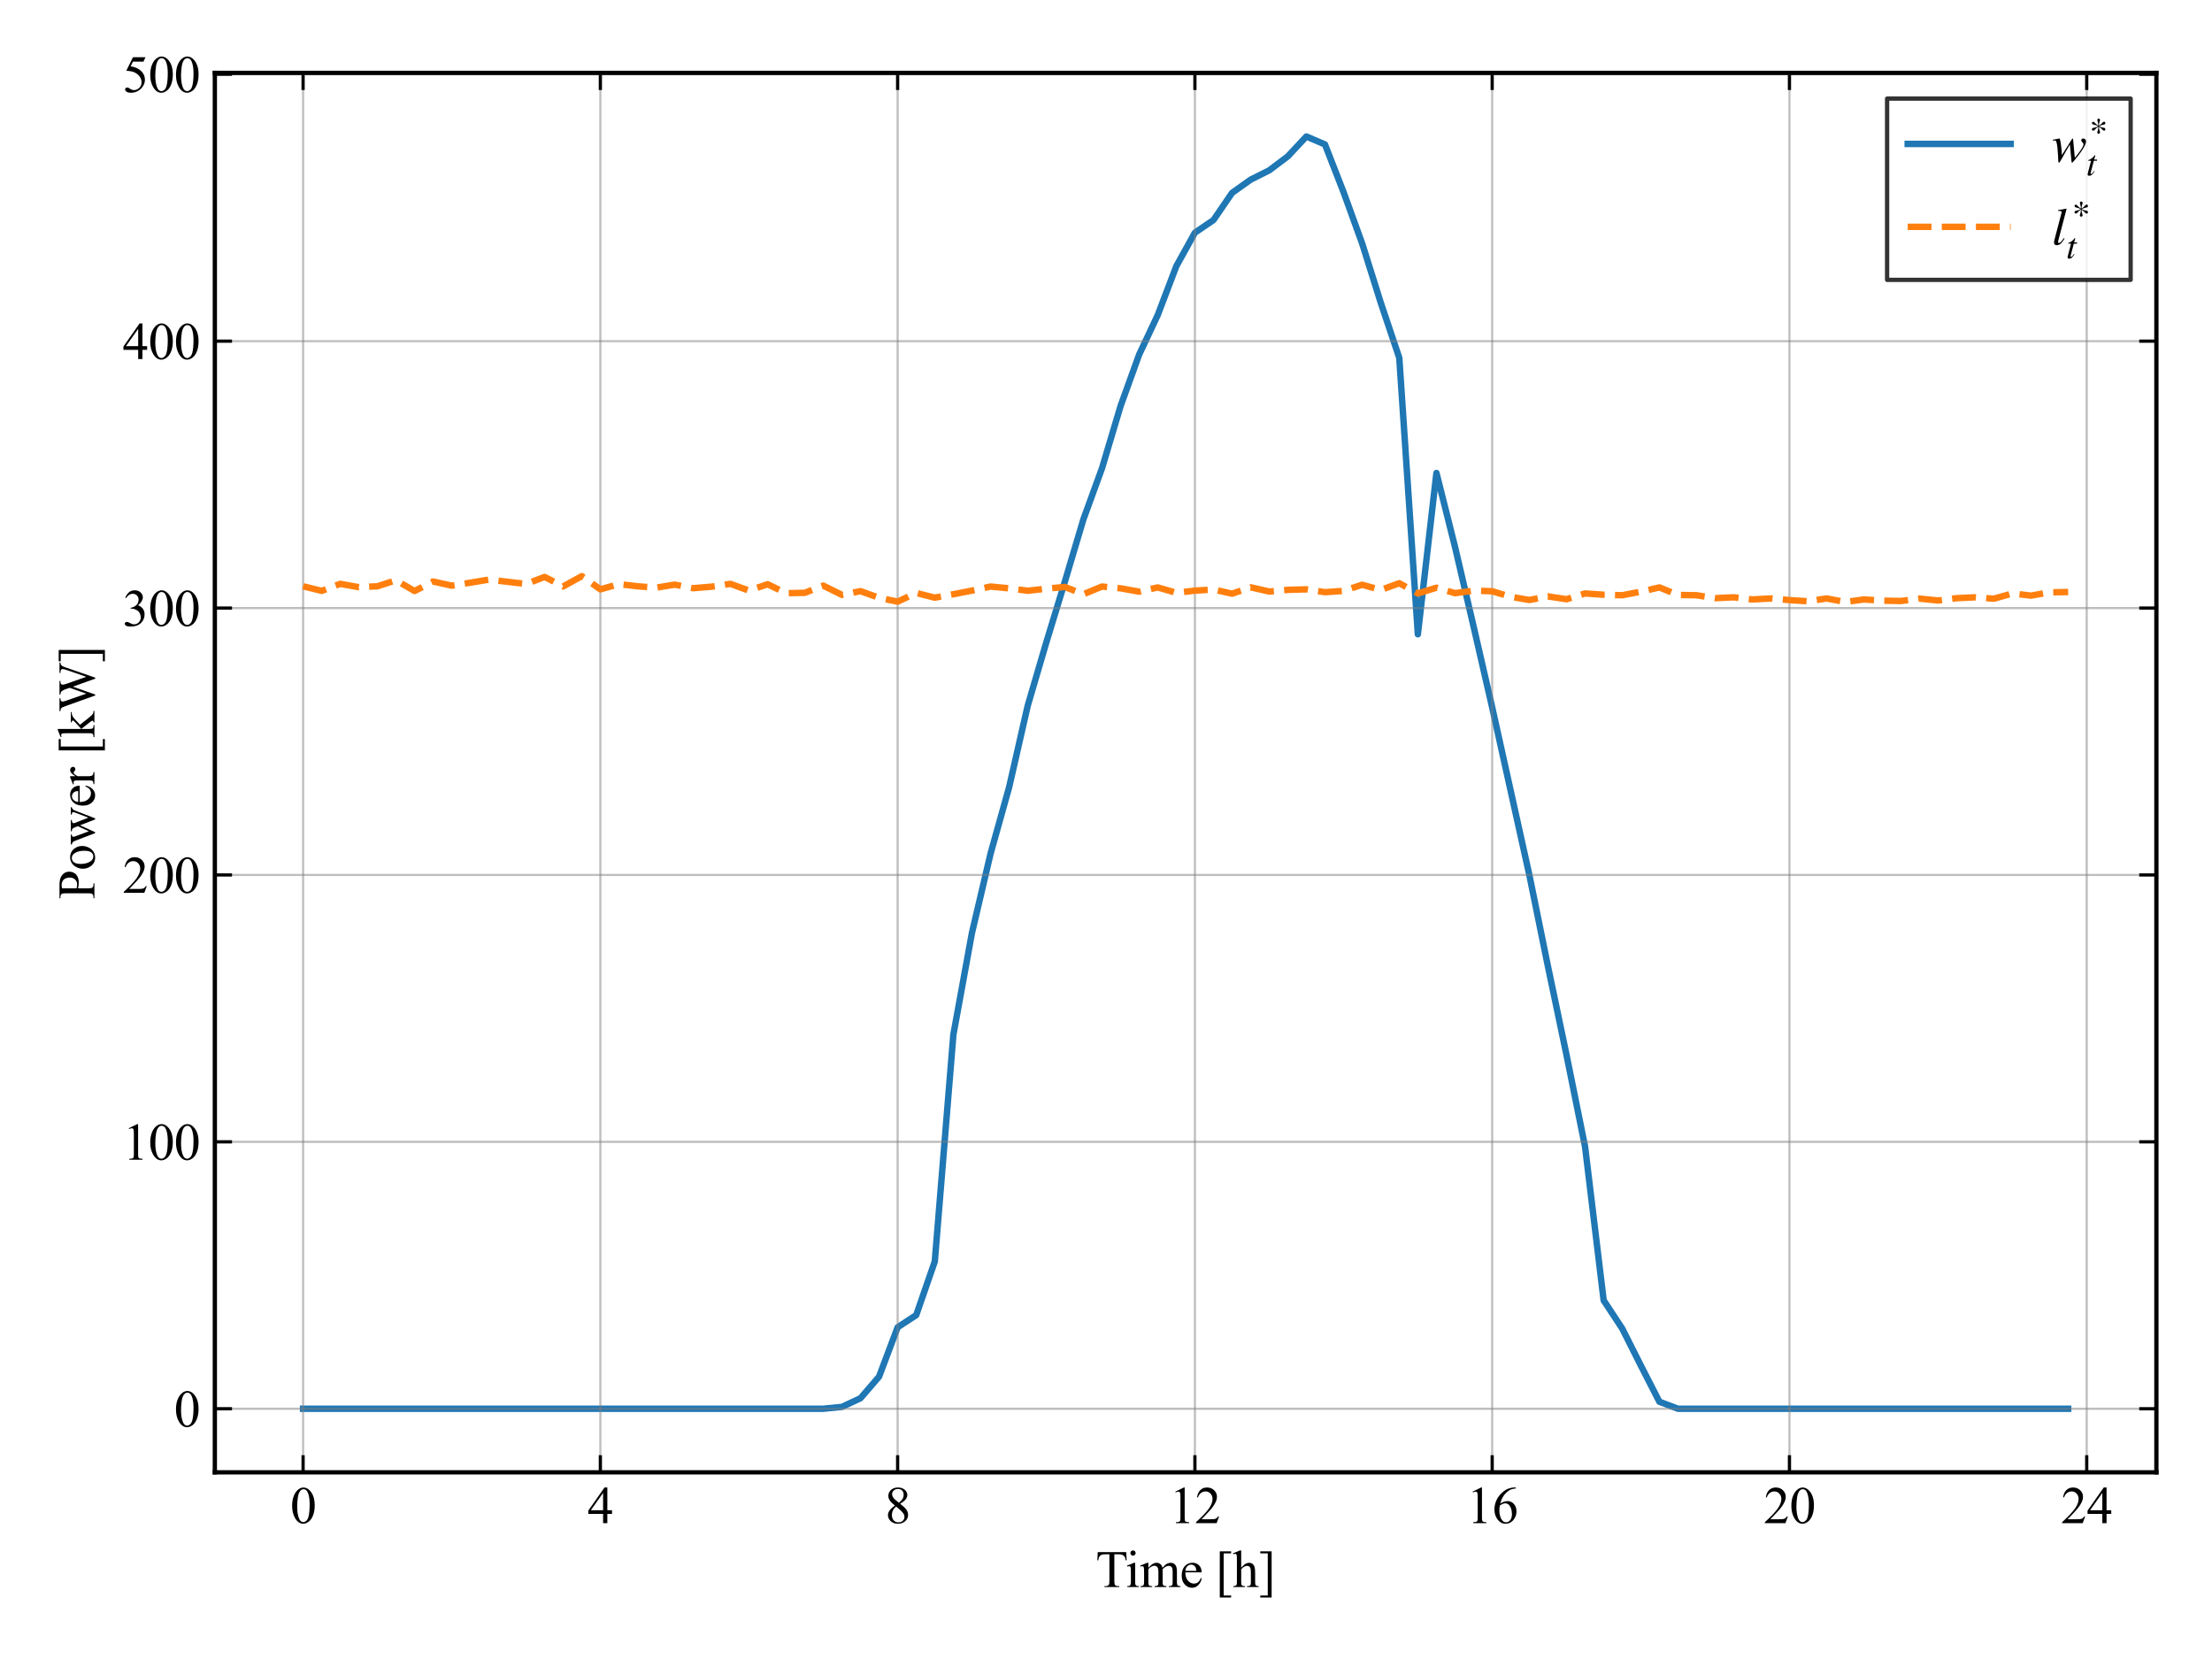 <?xml version="1.0" encoding="utf-8" standalone="no"?>
<!DOCTYPE svg PUBLIC "-//W3C//DTD SVG 1.1//EN"
  "http://www.w3.org/Graphics/SVG/1.1/DTD/svg11.dtd">
<svg xmlns:xlink="http://www.w3.org/1999/xlink" width="515.52pt" height="386.64pt" viewBox="0 0 515.52 386.64" xmlns="http://www.w3.org/2000/svg" version="1.1">
 <defs>
  <style type="text/css">*{stroke-linejoin: round; stroke-linecap: butt}</style>
 </defs>
 <g id="figure_1">
  <g id="patch_1">
   <path d="M 0 386.64 
L 515.52 386.64 
L 515.52 0 
L 0 0 
z
" style="fill: #ffffff"/>
  </g>
  <g id="axes_1">
   <g id="patch_2">
    <path d="M 50.07 343.14 
L 502.56 343.14 
L 502.56 16.983 
L 50.07 16.983 
z
" style="fill: #ffffff"/>
   </g>
   <g id="line2d_1">
    <path d="M 70.638 328.315 
L 74.968 328.315 
L 79.298 328.315 
L 83.628 328.315 
L 87.958 328.315 
L 92.288 328.315 
L 96.618 328.315 
L 100.948 328.315 
L 105.278 328.315 
L 109.608 328.315 
L 113.938 328.315 
L 118.268 328.315 
L 122.598 328.315 
L 126.928 328.315 
L 131.258 328.315 
L 135.588 328.315 
L 139.918 328.315 
L 144.249 328.315 
L 148.579 328.315 
L 152.909 328.315 
L 157.239 328.315 
L 161.569 328.315 
L 165.899 328.315 
L 170.229 328.315 
L 174.559 328.315 
L 178.889 328.315 
L 183.219 328.315 
L 187.549 328.315 
L 191.879 328.315 
L 196.209 327.891 
L 200.539 325.871 
L 204.869 320.839 
L 209.199 309.335 
L 213.529 306.491 
L 217.859 293.996 
L 222.189 241.128 
L 226.519 217.42 
L 230.849 198.972 
L 235.18 183.48 
L 239.51 164.491 
L 243.84 149.736 
L 248.17 135.564 
L 252.5 121.012 
L 256.83 109.124 
L 261.16 94.615 
L 265.49 82.627 
L 269.82 73.419 
L 274.15 62.03 
L 278.48 54.227 
L 282.81 51.284 
L 287.14 44.953 
L 291.47 41.871 
L 295.8 39.7 
L 300.13 36.442 
L 304.46 31.809 
L 308.79 33.66 
L 313.12 44.773 
L 317.45 56.717 
L 321.781 70.51 
L 326.111 83.406 
L 330.441 147.823 
L 334.771 110.227 
L 339.101 127.465 
L 343.431 146.026 
L 347.761 164.86 
L 352.091 184.39 
L 356.421 203.919 
L 360.751 225.19 
L 365.081 245.842 
L 369.411 267.259 
L 373.741 303.051 
L 378.071 309.629 
L 382.401 318.235 
L 386.731 326.681 
L 391.061 328.315 
L 395.391 328.315 
L 399.721 328.315 
L 404.051 328.315 
L 408.381 328.315 
L 412.712 328.315 
L 417.042 328.315 
L 421.372 328.315 
L 425.702 328.315 
L 430.032 328.315 
L 434.362 328.315 
L 438.692 328.315 
L 443.022 328.315 
L 447.352 328.315 
L 451.682 328.315 
L 456.012 328.315 
L 460.342 328.315 
L 464.672 328.315 
L 469.002 328.315 
L 473.332 328.315 
L 477.662 328.315 
L 481.992 328.315 
" clip-path="url(#p59af9948b6)" style="fill: none; stroke: #1f77b4; stroke-width: 1.5; stroke-linecap: square"/>
   </g>
   <g id="matplotlib.axis_1">
    <g id="xtick_1">
     <g id="line2d_2">
      <path d="M 70.638 343.14 
L 70.638 16.983 
" clip-path="url(#p59af9948b6)" style="fill: none; stroke: #7f7f7f; stroke-opacity: 0.5; stroke-width: 0.5; stroke-linecap: square"/>
     </g>
     <g id="line2d_3">
      <defs>
       <path id="m0d78a6b9c5" d="M 0 0 
L 0 -4 
" style="stroke: #000000; stroke-width: 0.75"/>
      </defs>
      <g>
       <use xlink:href="#m0d78a6b9c5" x="70.638" y="343.14" style="stroke: #000000; stroke-width: 0.75"/>
      </g>
     </g>
     <g id="line2d_4">
      <defs>
       <path id="m2f59ad64ca" d="M 0 0 
L 0 4 
" style="stroke: #000000; stroke-width: 0.75"/>
      </defs>
      <g>
       <use xlink:href="#m2f59ad64ca" x="70.638" y="16.983" style="stroke: #000000; stroke-width: 0.75"/>
      </g>
     </g>
     <g id="text_1">
      <!-- 0 -->
      <g transform="translate(67.638 354.973) scale(0.12 -0.12)">
       <defs>
        <path id="TimesNewRomanPSMT-30" d="M 231 2094 
Q 231 2819 450 3342 
Q 669 3866 1031 4122 
Q 1313 4325 1613 4325 
Q 2100 4325 2488 3828 
Q 2972 3213 2972 2159 
Q 2972 1422 2759 906 
Q 2547 391 2217 158 
Q 1888 -75 1581 -75 
Q 975 -75 572 641 
Q 231 1244 231 2094 
z
M 844 2016 
Q 844 1141 1059 588 
Q 1238 122 1591 122 
Q 1759 122 1940 273 
Q 2122 425 2216 781 
Q 2359 1319 2359 2297 
Q 2359 3022 2209 3506 
Q 2097 3866 1919 4016 
Q 1791 4119 1609 4119 
Q 1397 4119 1231 3928 
Q 1006 3669 925 3112 
Q 844 2556 844 2016 
z
" transform="scale(0.016)"/>
       </defs>
       <use xlink:href="#TimesNewRomanPSMT-30"/>
      </g>
     </g>
    </g>
    <g id="xtick_2">
     <g id="line2d_5">
      <path d="M 139.918 343.14 
L 139.918 16.983 
" clip-path="url(#p59af9948b6)" style="fill: none; stroke: #7f7f7f; stroke-opacity: 0.5; stroke-width: 0.5; stroke-linecap: square"/>
     </g>
     <g id="line2d_6">
      <g>
       <use xlink:href="#m0d78a6b9c5" x="139.918" y="343.14" style="stroke: #000000; stroke-width: 0.75"/>
      </g>
     </g>
     <g id="line2d_7">
      <g>
       <use xlink:href="#m2f59ad64ca" x="139.918" y="16.983" style="stroke: #000000; stroke-width: 0.75"/>
      </g>
     </g>
     <g id="text_2">
      <!-- 4 -->
      <g transform="translate(136.918 354.973) scale(0.12 -0.12)">
       <defs>
        <path id="TimesNewRomanPSMT-34" d="M 2978 1563 
L 2978 1119 
L 2409 1119 
L 2409 0 
L 1894 0 
L 1894 1119 
L 100 1119 
L 100 1519 
L 2066 4325 
L 2409 4325 
L 2409 1563 
L 2978 1563 
z
M 1894 1563 
L 1894 3666 
L 406 1563 
L 1894 1563 
z
" transform="scale(0.016)"/>
       </defs>
       <use xlink:href="#TimesNewRomanPSMT-34"/>
      </g>
     </g>
    </g>
    <g id="xtick_3">
     <g id="line2d_8">
      <path d="M 209.199 343.14 
L 209.199 16.983 
" clip-path="url(#p59af9948b6)" style="fill: none; stroke: #7f7f7f; stroke-opacity: 0.5; stroke-width: 0.5; stroke-linecap: square"/>
     </g>
     <g id="line2d_9">
      <g>
       <use xlink:href="#m0d78a6b9c5" x="209.199" y="343.14" style="stroke: #000000; stroke-width: 0.75"/>
      </g>
     </g>
     <g id="line2d_10">
      <g>
       <use xlink:href="#m2f59ad64ca" x="209.199" y="16.983" style="stroke: #000000; stroke-width: 0.75"/>
      </g>
     </g>
     <g id="text_3">
      <!-- 8 -->
      <g transform="translate(206.199 354.973) scale(0.12 -0.12)">
       <defs>
        <path id="TimesNewRomanPSMT-38" d="M 1228 2134 
Q 725 2547 579 2797 
Q 434 3047 434 3316 
Q 434 3728 753 4026 
Q 1072 4325 1600 4325 
Q 2113 4325 2425 4047 
Q 2738 3769 2738 3413 
Q 2738 3175 2569 2928 
Q 2400 2681 1866 2347 
Q 2416 1922 2594 1678 
Q 2831 1359 2831 1006 
Q 2831 559 2490 242 
Q 2150 -75 1597 -75 
Q 994 -75 656 303 
Q 388 606 388 966 
Q 388 1247 577 1523 
Q 766 1800 1228 2134 
z
M 1719 2469 
Q 2094 2806 2194 3001 
Q 2294 3197 2294 3444 
Q 2294 3772 2109 3958 
Q 1925 4144 1606 4144 
Q 1288 4144 1088 3959 
Q 888 3775 888 3528 
Q 888 3366 970 3203 
Q 1053 3041 1206 2894 
L 1719 2469 
z
M 1375 2016 
Q 1116 1797 991 1539 
Q 866 1281 866 981 
Q 866 578 1086 336 
Q 1306 94 1647 94 
Q 1984 94 2187 284 
Q 2391 475 2391 747 
Q 2391 972 2272 1150 
Q 2050 1481 1375 2016 
z
" transform="scale(0.016)"/>
       </defs>
       <use xlink:href="#TimesNewRomanPSMT-38"/>
      </g>
     </g>
    </g>
    <g id="xtick_4">
     <g id="line2d_11">
      <path d="M 278.48 343.14 
L 278.48 16.983 
" clip-path="url(#p59af9948b6)" style="fill: none; stroke: #7f7f7f; stroke-opacity: 0.5; stroke-width: 0.5; stroke-linecap: square"/>
     </g>
     <g id="line2d_12">
      <g>
       <use xlink:href="#m0d78a6b9c5" x="278.48" y="343.14" style="stroke: #000000; stroke-width: 0.75"/>
      </g>
     </g>
     <g id="line2d_13">
      <g>
       <use xlink:href="#m2f59ad64ca" x="278.48" y="16.983" style="stroke: #000000; stroke-width: 0.75"/>
      </g>
     </g>
     <g id="text_4">
      <!-- 12 -->
      <g transform="translate(272.48 354.973) scale(0.12 -0.12)">
       <defs>
        <path id="TimesNewRomanPSMT-31" d="M 750 3822 
L 1781 4325 
L 1884 4325 
L 1884 747 
Q 1884 391 1914 303 
Q 1944 216 2037 169 
Q 2131 122 2419 116 
L 2419 0 
L 825 0 
L 825 116 
Q 1125 122 1212 167 
Q 1300 213 1334 289 
Q 1369 366 1369 747 
L 1369 3034 
Q 1369 3497 1338 3628 
Q 1316 3728 1258 3775 
Q 1200 3822 1119 3822 
Q 1003 3822 797 3725 
L 750 3822 
z
" transform="scale(0.016)"/>
        <path id="TimesNewRomanPSMT-32" d="M 2934 816 
L 2638 0 
L 138 0 
L 138 116 
Q 1241 1122 1691 1759 
Q 2141 2397 2141 2925 
Q 2141 3328 1894 3587 
Q 1647 3847 1303 3847 
Q 991 3847 742 3664 
Q 494 3481 375 3128 
L 259 3128 
Q 338 3706 661 4015 
Q 984 4325 1469 4325 
Q 1984 4325 2329 3994 
Q 2675 3663 2675 3213 
Q 2675 2891 2525 2569 
Q 2294 2063 1775 1497 
Q 997 647 803 472 
L 1909 472 
Q 2247 472 2383 497 
Q 2519 522 2628 598 
Q 2738 675 2819 816 
L 2934 816 
z
" transform="scale(0.016)"/>
       </defs>
       <use xlink:href="#TimesNewRomanPSMT-31"/>
       <use xlink:href="#TimesNewRomanPSMT-32" transform="translate(50 0)"/>
      </g>
     </g>
    </g>
    <g id="xtick_5">
     <g id="line2d_14">
      <path d="M 347.761 343.14 
L 347.761 16.983 
" clip-path="url(#p59af9948b6)" style="fill: none; stroke: #7f7f7f; stroke-opacity: 0.5; stroke-width: 0.5; stroke-linecap: square"/>
     </g>
     <g id="line2d_15">
      <g>
       <use xlink:href="#m0d78a6b9c5" x="347.761" y="343.14" style="stroke: #000000; stroke-width: 0.75"/>
      </g>
     </g>
     <g id="line2d_16">
      <g>
       <use xlink:href="#m2f59ad64ca" x="347.761" y="16.983" style="stroke: #000000; stroke-width: 0.75"/>
      </g>
     </g>
     <g id="text_5">
      <!-- 16 -->
      <g transform="translate(341.761 354.973) scale(0.12 -0.12)">
       <defs>
        <path id="TimesNewRomanPSMT-36" d="M 2869 4325 
L 2869 4209 
Q 2456 4169 2195 4045 
Q 1934 3922 1679 3669 
Q 1425 3416 1258 3105 
Q 1091 2794 978 2366 
Q 1428 2675 1881 2675 
Q 2316 2675 2634 2325 
Q 2953 1975 2953 1425 
Q 2953 894 2631 456 
Q 2244 -75 1606 -75 
Q 1172 -75 869 213 
Q 275 772 275 1663 
Q 275 2231 503 2743 
Q 731 3256 1154 3653 
Q 1578 4050 1965 4187 
Q 2353 4325 2688 4325 
L 2869 4325 
z
M 925 2138 
Q 869 1716 869 1456 
Q 869 1156 980 804 
Q 1091 453 1309 247 
Q 1469 100 1697 100 
Q 1969 100 2183 356 
Q 2397 613 2397 1088 
Q 2397 1622 2184 2012 
Q 1972 2403 1581 2403 
Q 1463 2403 1327 2353 
Q 1191 2303 925 2138 
z
" transform="scale(0.016)"/>
       </defs>
       <use xlink:href="#TimesNewRomanPSMT-31"/>
       <use xlink:href="#TimesNewRomanPSMT-36" transform="translate(50 0)"/>
      </g>
     </g>
    </g>
    <g id="xtick_6">
     <g id="line2d_17">
      <path d="M 417.042 343.14 
L 417.042 16.983 
" clip-path="url(#p59af9948b6)" style="fill: none; stroke: #7f7f7f; stroke-opacity: 0.5; stroke-width: 0.5; stroke-linecap: square"/>
     </g>
     <g id="line2d_18">
      <g>
       <use xlink:href="#m0d78a6b9c5" x="417.042" y="343.14" style="stroke: #000000; stroke-width: 0.75"/>
      </g>
     </g>
     <g id="line2d_19">
      <g>
       <use xlink:href="#m2f59ad64ca" x="417.042" y="16.983" style="stroke: #000000; stroke-width: 0.75"/>
      </g>
     </g>
     <g id="text_6">
      <!-- 20 -->
      <g transform="translate(411.042 354.973) scale(0.12 -0.12)">
       <use xlink:href="#TimesNewRomanPSMT-32"/>
       <use xlink:href="#TimesNewRomanPSMT-30" transform="translate(50 0)"/>
      </g>
     </g>
    </g>
    <g id="xtick_7">
     <g id="line2d_20">
      <path d="M 486.322 343.14 
L 486.322 16.983 
" clip-path="url(#p59af9948b6)" style="fill: none; stroke: #7f7f7f; stroke-opacity: 0.5; stroke-width: 0.5; stroke-linecap: square"/>
     </g>
     <g id="line2d_21">
      <g>
       <use xlink:href="#m0d78a6b9c5" x="486.322" y="343.14" style="stroke: #000000; stroke-width: 0.75"/>
      </g>
     </g>
     <g id="line2d_22">
      <g>
       <use xlink:href="#m2f59ad64ca" x="486.322" y="16.983" style="stroke: #000000; stroke-width: 0.75"/>
      </g>
     </g>
     <g id="text_7">
      <!-- 24 -->
      <g transform="translate(480.322 354.973) scale(0.12 -0.12)">
       <use xlink:href="#TimesNewRomanPSMT-32"/>
       <use xlink:href="#TimesNewRomanPSMT-34" transform="translate(50 0)"/>
      </g>
     </g>
    </g>
    <g id="text_8">
     <!-- Time [h] -->
     <g transform="translate(255.368 369.872) scale(0.12 -0.12)">
      <defs>
       <path id="TimesNewRomanPSMT-54" d="M 3703 4238 
L 3750 3244 
L 3631 3244 
Q 3597 3506 3538 3619 
Q 3441 3800 3280 3886 
Q 3119 3972 2856 3972 
L 2259 3972 
L 2259 734 
Q 2259 344 2344 247 
Q 2463 116 2709 116 
L 2856 116 
L 2856 0 
L 1059 0 
L 1059 116 
L 1209 116 
Q 1478 116 1591 278 
Q 1659 378 1659 734 
L 1659 3972 
L 1150 3972 
Q 853 3972 728 3928 
Q 566 3869 450 3700 
Q 334 3531 313 3244 
L 194 3244 
L 244 4238 
L 3703 4238 
z
" transform="scale(0.016)"/>
       <path id="TimesNewRomanPSMT-69" d="M 928 4444 
Q 1059 4444 1151 4351 
Q 1244 4259 1244 4128 
Q 1244 3997 1151 3903 
Q 1059 3809 928 3809 
Q 797 3809 703 3903 
Q 609 3997 609 4128 
Q 609 4259 701 4351 
Q 794 4444 928 4444 
z
M 1188 2947 
L 1188 647 
Q 1188 378 1227 289 
Q 1266 200 1342 156 
Q 1419 113 1622 113 
L 1622 0 
L 231 0 
L 231 113 
Q 441 113 512 153 
Q 584 194 626 287 
Q 669 381 669 647 
L 669 1750 
Q 669 2216 641 2353 
Q 619 2453 572 2492 
Q 525 2531 444 2531 
Q 356 2531 231 2484 
L 188 2597 
L 1050 2947 
L 1188 2947 
z
" transform="scale(0.016)"/>
       <path id="TimesNewRomanPSMT-6d" d="M 1050 2338 
Q 1363 2650 1419 2697 
Q 1559 2816 1721 2881 
Q 1884 2947 2044 2947 
Q 2313 2947 2506 2790 
Q 2700 2634 2766 2338 
Q 3088 2713 3309 2830 
Q 3531 2947 3766 2947 
Q 3994 2947 4170 2830 
Q 4347 2713 4450 2447 
Q 4519 2266 4519 1878 
L 4519 647 
Q 4519 378 4559 278 
Q 4591 209 4675 161 
Q 4759 113 4950 113 
L 4950 0 
L 3538 0 
L 3538 113 
L 3597 113 
Q 3781 113 3884 184 
Q 3956 234 3988 344 
Q 4000 397 4000 647 
L 4000 1878 
Q 4000 2228 3916 2372 
Q 3794 2572 3525 2572 
Q 3359 2572 3192 2489 
Q 3025 2406 2788 2181 
L 2781 2147 
L 2788 2013 
L 2788 647 
Q 2788 353 2820 281 
Q 2853 209 2943 161 
Q 3034 113 3253 113 
L 3253 0 
L 1806 0 
L 1806 113 
Q 2044 113 2133 169 
Q 2222 225 2256 338 
Q 2272 391 2272 647 
L 2272 1878 
Q 2272 2228 2169 2381 
Q 2031 2581 1784 2581 
Q 1616 2581 1450 2491 
Q 1191 2353 1050 2181 
L 1050 647 
Q 1050 366 1089 281 
Q 1128 197 1204 155 
Q 1281 113 1516 113 
L 1516 0 
L 100 0 
L 100 113 
Q 297 113 375 155 
Q 453 197 493 289 
Q 534 381 534 647 
L 534 1741 
Q 534 2213 506 2350 
Q 484 2453 437 2492 
Q 391 2531 309 2531 
Q 222 2531 100 2484 
L 53 2597 
L 916 2947 
L 1050 2947 
L 1050 2338 
z
" transform="scale(0.016)"/>
       <path id="TimesNewRomanPSMT-65" d="M 681 1784 
Q 678 1147 991 784 
Q 1303 422 1725 422 
Q 2006 422 2214 576 
Q 2422 731 2563 1106 
L 2659 1044 
Q 2594 616 2278 264 
Q 1963 -88 1488 -88 
Q 972 -88 605 314 
Q 238 716 238 1394 
Q 238 2128 614 2539 
Q 991 2950 1559 2950 
Q 2041 2950 2350 2633 
Q 2659 2316 2659 1784 
L 681 1784 
z
M 681 1966 
L 2006 1966 
Q 1991 2241 1941 2353 
Q 1863 2528 1708 2628 
Q 1553 2728 1384 2728 
Q 1125 2728 920 2526 
Q 716 2325 681 1966 
z
" transform="scale(0.016)"/>
       <path id="TimesNewRomanPSMT-20" transform="scale(0.016)"/>
       <path id="TimesNewRomanPSMT-5b" d="M 1900 -1269 
L 525 -1269 
L 525 4334 
L 1900 4334 
L 1900 4088 
L 994 4088 
L 994 -1025 
L 1900 -1025 
L 1900 -1269 
z
" transform="scale(0.016)"/>
       <path id="TimesNewRomanPSMT-68" d="M 1041 4444 
L 1041 2350 
Q 1388 2731 1591 2839 
Q 1794 2947 1997 2947 
Q 2241 2947 2416 2812 
Q 2591 2678 2675 2391 
Q 2734 2191 2734 1659 
L 2734 647 
Q 2734 375 2778 275 
Q 2809 200 2884 156 
Q 2959 113 3159 113 
L 3159 0 
L 1753 0 
L 1753 113 
L 1819 113 
Q 2019 113 2097 173 
Q 2175 234 2206 353 
Q 2216 403 2216 647 
L 2216 1659 
Q 2216 2128 2167 2275 
Q 2119 2422 2012 2495 
Q 1906 2569 1756 2569 
Q 1603 2569 1437 2487 
Q 1272 2406 1041 2159 
L 1041 647 
Q 1041 353 1073 281 
Q 1106 209 1195 161 
Q 1284 113 1503 113 
L 1503 0 
L 84 0 
L 84 113 
Q 275 113 384 172 
Q 447 203 484 290 
Q 522 378 522 647 
L 522 3238 
Q 522 3728 498 3840 
Q 475 3953 426 3993 
Q 378 4034 297 4034 
Q 231 4034 84 3984 
L 41 4094 
L 897 4444 
L 1041 4444 
z
" transform="scale(0.016)"/>
       <path id="TimesNewRomanPSMT-5d" d="M 234 4334 
L 1609 4334 
L 1609 -1272 
L 234 -1272 
L 234 -1025 
L 1141 -1025 
L 1141 4088 
L 234 4088 
L 234 4334 
z
" transform="scale(0.016)"/>
      </defs>
      <use xlink:href="#TimesNewRomanPSMT-54"/>
      <use xlink:href="#TimesNewRomanPSMT-69" transform="translate(57.584 0)"/>
      <use xlink:href="#TimesNewRomanPSMT-6d" transform="translate(85.367 0)"/>
      <use xlink:href="#TimesNewRomanPSMT-65" transform="translate(163.15 0)"/>
      <use xlink:href="#TimesNewRomanPSMT-20" transform="translate(207.535 0)"/>
      <use xlink:href="#TimesNewRomanPSMT-5b" transform="translate(232.535 0)"/>
      <use xlink:href="#TimesNewRomanPSMT-68" transform="translate(265.836 0)"/>
      <use xlink:href="#TimesNewRomanPSMT-5d" transform="translate(315.836 0)"/>
     </g>
    </g>
   </g>
   <g id="matplotlib.axis_2">
    <g id="ytick_1">
     <g id="line2d_23">
      <path d="M 50.07 328.315 
L 502.56 328.315 
" clip-path="url(#p59af9948b6)" style="fill: none; stroke: #7f7f7f; stroke-opacity: 0.5; stroke-width: 0.5; stroke-linecap: square"/>
     </g>
     <g id="line2d_24">
      <defs>
       <path id="mc93d1012e3" d="M 0 0 
L 4 0 
" style="stroke: #000000; stroke-width: 0.75"/>
      </defs>
      <g>
       <use xlink:href="#mc93d1012e3" x="50.07" y="328.315" style="stroke: #000000; stroke-width: 0.75"/>
      </g>
     </g>
     <g id="line2d_25">
      <defs>
       <path id="m5384bac904" d="M 0 0 
L -4 0 
" style="stroke: #000000; stroke-width: 0.75"/>
      </defs>
      <g>
       <use xlink:href="#m5384bac904" x="502.56" y="328.315" style="stroke: #000000; stroke-width: 0.75"/>
      </g>
     </g>
     <g id="text_9">
      <!-- 0 -->
      <g transform="translate(40.57 332.481) scale(0.12 -0.12)">
       <use xlink:href="#TimesNewRomanPSMT-30"/>
      </g>
     </g>
    </g>
    <g id="ytick_2">
     <g id="line2d_26">
      <path d="M 50.07 266.113 
L 502.56 266.113 
" clip-path="url(#p59af9948b6)" style="fill: none; stroke: #7f7f7f; stroke-opacity: 0.5; stroke-width: 0.5; stroke-linecap: square"/>
     </g>
     <g id="line2d_27">
      <g>
       <use xlink:href="#mc93d1012e3" x="50.07" y="266.113" style="stroke: #000000; stroke-width: 0.75"/>
      </g>
     </g>
     <g id="line2d_28">
      <g>
       <use xlink:href="#m5384bac904" x="502.56" y="266.113" style="stroke: #000000; stroke-width: 0.75"/>
      </g>
     </g>
     <g id="text_10">
      <!-- 100 -->
      <g transform="translate(28.57 270.28) scale(0.12 -0.12)">
       <use xlink:href="#TimesNewRomanPSMT-31"/>
       <use xlink:href="#TimesNewRomanPSMT-30" transform="translate(50 0)"/>
       <use xlink:href="#TimesNewRomanPSMT-30" transform="translate(100 0)"/>
      </g>
     </g>
    </g>
    <g id="ytick_3">
     <g id="line2d_29">
      <path d="M 50.07 203.912 
L 502.56 203.912 
" clip-path="url(#p59af9948b6)" style="fill: none; stroke: #7f7f7f; stroke-opacity: 0.5; stroke-width: 0.5; stroke-linecap: square"/>
     </g>
     <g id="line2d_30">
      <g>
       <use xlink:href="#mc93d1012e3" x="50.07" y="203.912" style="stroke: #000000; stroke-width: 0.75"/>
      </g>
     </g>
     <g id="line2d_31">
      <g>
       <use xlink:href="#m5384bac904" x="502.56" y="203.912" style="stroke: #000000; stroke-width: 0.75"/>
      </g>
     </g>
     <g id="text_11">
      <!-- 200 -->
      <g transform="translate(28.57 208.078) scale(0.12 -0.12)">
       <use xlink:href="#TimesNewRomanPSMT-32"/>
       <use xlink:href="#TimesNewRomanPSMT-30" transform="translate(50 0)"/>
       <use xlink:href="#TimesNewRomanPSMT-30" transform="translate(100 0)"/>
      </g>
     </g>
    </g>
    <g id="ytick_4">
     <g id="line2d_32">
      <path d="M 50.07 141.711 
L 502.56 141.711 
" clip-path="url(#p59af9948b6)" style="fill: none; stroke: #7f7f7f; stroke-opacity: 0.5; stroke-width: 0.5; stroke-linecap: square"/>
     </g>
     <g id="line2d_33">
      <g>
       <use xlink:href="#mc93d1012e3" x="50.07" y="141.711" style="stroke: #000000; stroke-width: 0.75"/>
      </g>
     </g>
     <g id="line2d_34">
      <g>
       <use xlink:href="#m5384bac904" x="502.56" y="141.711" style="stroke: #000000; stroke-width: 0.75"/>
      </g>
     </g>
     <g id="text_12">
      <!-- 300 -->
      <g transform="translate(28.57 145.877) scale(0.12 -0.12)">
       <defs>
        <path id="TimesNewRomanPSMT-33" d="M 325 3431 
Q 506 3859 782 4092 
Q 1059 4325 1472 4325 
Q 1981 4325 2253 3994 
Q 2459 3747 2459 3466 
Q 2459 3003 1878 2509 
Q 2269 2356 2469 2072 
Q 2669 1788 2669 1403 
Q 2669 853 2319 450 
Q 1863 -75 997 -75 
Q 569 -75 414 31 
Q 259 138 259 259 
Q 259 350 332 419 
Q 406 488 509 488 
Q 588 488 669 463 
Q 722 447 909 348 
Q 1097 250 1169 231 
Q 1284 197 1416 197 
Q 1734 197 1970 444 
Q 2206 691 2206 1028 
Q 2206 1275 2097 1509 
Q 2016 1684 1919 1775 
Q 1784 1900 1550 2001 
Q 1316 2103 1072 2103 
L 972 2103 
L 972 2197 
Q 1219 2228 1467 2375 
Q 1716 2522 1828 2728 
Q 1941 2934 1941 3181 
Q 1941 3503 1739 3701 
Q 1538 3900 1238 3900 
Q 753 3900 428 3381 
L 325 3431 
z
" transform="scale(0.016)"/>
       </defs>
       <use xlink:href="#TimesNewRomanPSMT-33"/>
       <use xlink:href="#TimesNewRomanPSMT-30" transform="translate(50 0)"/>
       <use xlink:href="#TimesNewRomanPSMT-30" transform="translate(100 0)"/>
      </g>
     </g>
    </g>
    <g id="ytick_5">
     <g id="line2d_35">
      <path d="M 50.07 79.51 
L 502.56 79.51 
" clip-path="url(#p59af9948b6)" style="fill: none; stroke: #7f7f7f; stroke-opacity: 0.5; stroke-width: 0.5; stroke-linecap: square"/>
     </g>
     <g id="line2d_36">
      <g>
       <use xlink:href="#mc93d1012e3" x="50.07" y="79.51" style="stroke: #000000; stroke-width: 0.75"/>
      </g>
     </g>
     <g id="line2d_37">
      <g>
       <use xlink:href="#m5384bac904" x="502.56" y="79.51" style="stroke: #000000; stroke-width: 0.75"/>
      </g>
     </g>
     <g id="text_13">
      <!-- 400 -->
      <g transform="translate(28.57 83.676) scale(0.12 -0.12)">
       <use xlink:href="#TimesNewRomanPSMT-34"/>
       <use xlink:href="#TimesNewRomanPSMT-30" transform="translate(50 0)"/>
       <use xlink:href="#TimesNewRomanPSMT-30" transform="translate(100 0)"/>
      </g>
     </g>
    </g>
    <g id="ytick_6">
     <g id="line2d_38">
      <path d="M 50.07 17.308 
L 502.56 17.308 
" clip-path="url(#p59af9948b6)" style="fill: none; stroke: #7f7f7f; stroke-opacity: 0.5; stroke-width: 0.5; stroke-linecap: square"/>
     </g>
     <g id="line2d_39">
      <g>
       <use xlink:href="#mc93d1012e3" x="50.07" y="17.308" style="stroke: #000000; stroke-width: 0.75"/>
      </g>
     </g>
     <g id="line2d_40">
      <g>
       <use xlink:href="#m5384bac904" x="502.56" y="17.308" style="stroke: #000000; stroke-width: 0.75"/>
      </g>
     </g>
     <g id="text_14">
      <!-- 500 -->
      <g transform="translate(28.57 21.475) scale(0.12 -0.12)">
       <defs>
        <path id="TimesNewRomanPSMT-35" d="M 2778 4238 
L 2534 3706 
L 1259 3706 
L 981 3138 
Q 1809 3016 2294 2522 
Q 2709 2097 2709 1522 
Q 2709 1188 2573 903 
Q 2438 619 2231 419 
Q 2025 219 1772 97 
Q 1413 -75 1034 -75 
Q 653 -75 479 54 
Q 306 184 306 341 
Q 306 428 378 495 
Q 450 563 559 563 
Q 641 563 702 538 
Q 763 513 909 409 
Q 1144 247 1384 247 
Q 1750 247 2026 523 
Q 2303 800 2303 1197 
Q 2303 1581 2056 1914 
Q 1809 2247 1375 2428 
Q 1034 2569 447 2591 
L 1259 4238 
L 2778 4238 
z
" transform="scale(0.016)"/>
       </defs>
       <use xlink:href="#TimesNewRomanPSMT-35"/>
       <use xlink:href="#TimesNewRomanPSMT-30" transform="translate(50 0)"/>
       <use xlink:href="#TimesNewRomanPSMT-30" transform="translate(100 0)"/>
      </g>
     </g>
    </g>
    <g id="text_15">
     <!-- Power [kW] -->
     <g transform="translate(22.003 209.552) rotate(-90) scale(0.12 -0.12)">
      <defs>
       <path id="TimesNewRomanPSMT-50" d="M 1313 1984 
L 1313 750 
Q 1313 350 1400 253 
Q 1519 116 1759 116 
L 1922 116 
L 1922 0 
L 106 0 
L 106 116 
L 266 116 
Q 534 116 650 291 
Q 713 388 713 750 
L 713 3488 
Q 713 3888 628 3984 
Q 506 4122 266 4122 
L 106 4122 
L 106 4238 
L 1659 4238 
Q 2228 4238 2556 4120 
Q 2884 4003 3109 3725 
Q 3334 3447 3334 3066 
Q 3334 2547 2992 2222 
Q 2650 1897 2025 1897 
Q 1872 1897 1694 1919 
Q 1516 1941 1313 1984 
z
M 1313 2163 
Q 1478 2131 1606 2115 
Q 1734 2100 1825 2100 
Q 2150 2100 2386 2351 
Q 2622 2603 2622 3003 
Q 2622 3278 2509 3514 
Q 2397 3750 2190 3867 
Q 1984 3984 1722 3984 
Q 1563 3984 1313 3925 
L 1313 2163 
z
" transform="scale(0.016)"/>
       <path id="TimesNewRomanPSMT-6f" d="M 1600 2947 
Q 2250 2947 2644 2453 
Q 2978 2031 2978 1484 
Q 2978 1100 2793 706 
Q 2609 313 2286 112 
Q 1963 -88 1566 -88 
Q 919 -88 538 428 
Q 216 863 216 1403 
Q 216 1797 411 2186 
Q 606 2575 925 2761 
Q 1244 2947 1600 2947 
z
M 1503 2744 
Q 1338 2744 1170 2645 
Q 1003 2547 900 2300 
Q 797 2053 797 1666 
Q 797 1041 1045 587 
Q 1294 134 1700 134 
Q 2003 134 2200 384 
Q 2397 634 2397 1244 
Q 2397 2006 2069 2444 
Q 1847 2744 1503 2744 
z
" transform="scale(0.016)"/>
       <path id="TimesNewRomanPSMT-77" d="M 41 2863 
L 1241 2863 
L 1241 2747 
Q 1075 2734 1023 2687 
Q 972 2641 972 2553 
Q 972 2456 1025 2319 
L 1638 672 
L 2253 2013 
L 2091 2434 
Q 2016 2622 1894 2694 
Q 1825 2738 1638 2747 
L 1638 2863 
L 3000 2863 
L 3000 2747 
Q 2775 2738 2681 2666 
Q 2619 2616 2619 2506 
Q 2619 2444 2644 2378 
L 3294 734 
L 3897 2319 
Q 3959 2488 3959 2588 
Q 3959 2647 3898 2694 
Q 3838 2741 3659 2747 
L 3659 2863 
L 4563 2863 
L 4563 2747 
Q 4291 2706 4163 2378 
L 3206 -88 
L 3078 -88 
L 2363 1741 
L 1528 -88 
L 1413 -88 
L 494 2319 
Q 403 2547 315 2626 
Q 228 2706 41 2747 
L 41 2863 
z
" transform="scale(0.016)"/>
       <path id="TimesNewRomanPSMT-72" d="M 1038 2947 
L 1038 2303 
Q 1397 2947 1775 2947 
Q 1947 2947 2059 2842 
Q 2172 2738 2172 2600 
Q 2172 2478 2090 2393 
Q 2009 2309 1897 2309 
Q 1788 2309 1652 2417 
Q 1516 2525 1450 2525 
Q 1394 2525 1328 2463 
Q 1188 2334 1038 2041 
L 1038 669 
Q 1038 431 1097 309 
Q 1138 225 1241 169 
Q 1344 113 1538 113 
L 1538 0 
L 72 0 
L 72 113 
Q 291 113 397 181 
Q 475 231 506 341 
Q 522 394 522 644 
L 522 1753 
Q 522 2253 501 2348 
Q 481 2444 426 2487 
Q 372 2531 291 2531 
Q 194 2531 72 2484 
L 41 2597 
L 906 2947 
L 1038 2947 
z
" transform="scale(0.016)"/>
       <path id="TimesNewRomanPSMT-6b" d="M 1047 4444 
L 1047 1597 
L 1775 2259 
Q 2006 2472 2044 2528 
Q 2069 2566 2069 2603 
Q 2069 2666 2017 2711 
Q 1966 2756 1847 2763 
L 1847 2863 
L 3091 2863 
L 3091 2763 
Q 2834 2756 2664 2684 
Q 2494 2613 2291 2428 
L 1556 1750 
L 2291 822 
Q 2597 438 2703 334 
Q 2853 188 2966 144 
Q 3044 113 3238 113 
L 3238 0 
L 1847 0 
L 1847 113 
Q 1966 116 2008 148 
Q 2050 181 2050 241 
Q 2050 313 1925 472 
L 1047 1594 
L 1047 644 
Q 1047 366 1086 278 
Q 1125 191 1197 153 
Q 1269 116 1509 113 
L 1509 0 
L 53 0 
L 53 113 
Q 272 113 381 166 
Q 447 200 481 272 
Q 528 375 528 628 
L 528 3234 
Q 528 3731 506 3842 
Q 484 3953 434 3995 
Q 384 4038 303 4038 
Q 238 4038 106 3984 
L 53 4094 
L 903 4444 
L 1047 4444 
z
" transform="scale(0.016)"/>
       <path id="TimesNewRomanPSMT-57" d="M 5991 4238 
L 5991 4122 
Q 5825 4122 5722 4062 
Q 5619 4003 5525 3841 
Q 5463 3731 5328 3319 
L 4147 -97 
L 4022 -97 
L 3056 2613 
L 2097 -97 
L 1984 -97 
L 725 3422 
Q 584 3816 547 3888 
Q 484 4006 376 4064 
Q 269 4122 84 4122 
L 84 4238 
L 1653 4238 
L 1653 4122 
L 1578 4122 
Q 1413 4122 1325 4047 
Q 1238 3972 1238 3866 
Q 1238 3756 1375 3363 
L 2209 984 
L 2913 3006 
L 2788 3363 
L 2688 3647 
Q 2622 3803 2541 3922 
Q 2500 3981 2441 4022 
Q 2363 4078 2284 4103 
Q 2225 4122 2097 4122 
L 2097 4238 
L 3747 4238 
L 3747 4122 
L 3634 4122 
Q 3459 4122 3378 4047 
Q 3297 3972 3297 3844 
Q 3297 3684 3438 3288 
L 4250 984 
L 5056 3319 
Q 5194 3706 5194 3856 
Q 5194 3928 5148 3990 
Q 5103 4053 5034 4078 
Q 4916 4122 4725 4122 
L 4725 4238 
L 5991 4238 
z
" transform="scale(0.016)"/>
      </defs>
      <use xlink:href="#TimesNewRomanPSMT-50"/>
      <use xlink:href="#TimesNewRomanPSMT-6f" transform="translate(55.615 0)"/>
      <use xlink:href="#TimesNewRomanPSMT-77" transform="translate(105.615 0)"/>
      <use xlink:href="#TimesNewRomanPSMT-65" transform="translate(177.832 0)"/>
      <use xlink:href="#TimesNewRomanPSMT-72" transform="translate(222.217 0)"/>
      <use xlink:href="#TimesNewRomanPSMT-20" transform="translate(255.518 0)"/>
      <use xlink:href="#TimesNewRomanPSMT-5b" transform="translate(280.518 0)"/>
      <use xlink:href="#TimesNewRomanPSMT-6b" transform="translate(313.818 0)"/>
      <use xlink:href="#TimesNewRomanPSMT-57" transform="translate(363.818 0)"/>
      <use xlink:href="#TimesNewRomanPSMT-5d" transform="translate(458.203 0)"/>
     </g>
    </g>
   </g>
   <g id="line2d_41">
    <path d="M 70.638 136.635 
L 74.968 137.711 
L 79.298 136.069 
L 83.628 136.847 
L 87.958 136.635 
L 92.288 135.23 
L 96.618 137.742 
L 100.948 135.528 
L 105.278 136.486 
L 109.608 135.802 
L 113.938 135.08 
L 118.268 135.59 
L 122.598 136.1 
L 126.928 134.458 
L 131.258 136.666 
L 135.588 134.278 
L 139.918 137.351 
L 144.249 136.125 
L 148.579 136.635 
L 152.909 136.965 
L 157.239 136.25 
L 161.569 137.083 
L 165.899 136.722 
L 170.229 136.069 
L 174.559 137.649 
L 178.889 136.156 
L 183.219 138.246 
L 187.549 138.159 
L 191.879 136.486 
L 196.209 138.638 
L 200.539 137.767 
L 204.869 139.322 
L 209.199 140.218 
L 213.529 138.19 
L 217.859 139.291 
L 222.189 138.489 
L 226.519 137.649 
L 230.849 136.697 
L 235.18 137.114 
L 239.51 137.68 
L 243.84 137.201 
L 248.17 136.785 
L 252.5 138.489 
L 256.83 136.697 
L 261.16 137.114 
L 265.49 137.892 
L 269.82 136.903 
L 274.15 138.159 
L 278.48 137.649 
L 282.81 137.382 
L 287.14 138.364 
L 291.47 136.872 
L 295.8 137.861 
L 300.13 137.469 
L 304.46 137.351 
L 308.79 138.01 
L 313.12 137.711 
L 317.45 136.274 
L 321.781 137.5 
L 326.111 135.92 
L 330.441 138.308 
L 334.771 136.965 
L 339.101 138.246 
L 343.431 137.649 
L 347.761 137.798 
L 352.091 139.086 
L 356.421 139.832 
L 360.751 138.993 
L 365.081 139.652 
L 369.411 138.308 
L 373.741 138.607 
L 378.071 138.725 
L 382.401 137.892 
L 386.731 136.903 
L 391.061 138.663 
L 395.391 138.725 
L 399.721 139.409 
L 404.051 139.204 
L 408.381 139.708 
L 412.712 139.472 
L 417.042 139.857 
L 421.372 140.131 
L 425.702 139.472 
L 430.032 140.305 
L 434.362 139.708 
L 438.692 139.982 
L 443.022 140.069 
L 447.352 139.503 
L 451.682 139.951 
L 456.012 139.409 
L 460.342 139.204 
L 464.672 139.534 
L 469.002 138.308 
L 473.332 138.812 
L 477.662 138.041 
L 481.992 137.979 
" clip-path="url(#p59af9948b6)" style="fill: none; stroke-dasharray: 5.55,2.4; stroke-dashoffset: 0; stroke: #ff7f0e; stroke-width: 1.5"/>
   </g>
   <g id="patch_3">
    <path d="M 50.07 343.14 
L 50.07 16.983 
" style="fill: none; stroke: #000000; stroke-linejoin: miter; stroke-linecap: square"/>
   </g>
   <g id="patch_4">
    <path d="M 502.56 343.14 
L 502.56 16.983 
" style="fill: none; stroke: #000000; stroke-linejoin: miter; stroke-linecap: square"/>
   </g>
   <g id="patch_5">
    <path d="M 50.07 343.14 
L 502.56 343.14 
" style="fill: none; stroke: #000000; stroke-linejoin: miter; stroke-linecap: square"/>
   </g>
   <g id="patch_6">
    <path d="M 50.07 16.983 
L 502.56 16.983 
" style="fill: none; stroke: #000000; stroke-linejoin: miter; stroke-linecap: square"/>
   </g>
   <g id="legend_1">
    <g id="patch_7">
     <path d="M 439.8 65.223 
L 496.56 65.223 
L 496.56 22.983 
L 439.8 22.983 
z
" style="fill: #ffffff; opacity: 0.8; stroke: #000000; stroke-linejoin: miter"/>
    </g>
    <g id="line2d_42">
     <path d="M 444.6 33.543 
L 456.6 33.543 
L 468.6 33.543 
" style="fill: none; stroke: #1f77b4; stroke-width: 1.5; stroke-linecap: square"/>
    </g>
    <g id="text_16">
     <!-- $ w^{*}_{t} $ -->
     <g transform="translate(478.2 37.743) scale(0.12 -0.12)">
      <defs>
       <path id="STIXGeneral-Italic-77" d="M 2579 2726 
L 2784 474 
Q 3418 1261 3629 1597 
Q 3840 1933 3840 2138 
Q 3840 2227 3699 2362 
Q 3565 2490 3565 2624 
Q 3565 2701 3638 2761 
Q 3712 2822 3814 2822 
Q 3955 2822 4051 2720 
Q 4147 2618 4147 2464 
Q 4147 1882 2790 230 
L 2733 160 
Q 2509 -115 2445 -115 
Q 2394 -115 2374 109 
L 2189 2093 
L 1619 1120 
Q 1472 877 1267 486 
Q 954 -115 858 -115 
Q 813 -115 800 -57 
Q 787 0 774 186 
L 749 768 
Q 698 1818 576 2317 
Q 531 2490 476 2538 
Q 422 2586 275 2586 
L 96 2586 
L 96 2669 
Q 602 2752 704 2778 
Q 736 2784 777 2797 
Q 819 2810 844 2816 
Q 870 2822 890 2822 
Q 941 2822 960 2790 
Q 979 2758 1011 2605 
Q 1171 1837 1216 806 
L 2445 2752 
Q 2483 2816 2528 2816 
Q 2579 2816 2579 2726 
z
" transform="scale(0.016)"/>
       <path id="STIXGeneral-Regular-2a" d="M 1715 3014 
L 1773 2976 
Q 2010 2822 2387 2758 
Q 2605 2726 2688 2665 
Q 2771 2605 2771 2483 
Q 2771 2374 2707 2304 
Q 2643 2234 2541 2234 
Q 2381 2234 2157 2515 
Q 2010 2694 1715 2886 
L 1664 2918 
L 1664 2861 
Q 1664 2502 1792 2157 
Q 1850 1997 1850 1946 
Q 1850 1850 1770 1773 
Q 1690 1696 1594 1696 
Q 1504 1696 1433 1766 
Q 1363 1837 1363 1926 
Q 1363 2016 1440 2227 
Q 1542 2502 1542 2861 
L 1542 2918 
Q 1286 2758 1210 2688 
Q 1133 2611 947 2400 
Q 806 2240 672 2240 
Q 563 2240 499 2304 
Q 435 2368 435 2470 
Q 435 2592 528 2656 
Q 621 2720 838 2758 
Q 1062 2803 1180 2848 
Q 1299 2893 1498 3014 
Q 1222 3181 877 3251 
Q 640 3302 544 3366 
Q 448 3430 448 3546 
Q 448 3648 505 3715 
Q 563 3782 659 3782 
Q 787 3782 973 3578 
Q 1242 3277 1542 3110 
L 1542 3194 
Q 1542 3456 1446 3776 
Q 1376 3987 1376 4109 
Q 1376 4198 1443 4262 
Q 1510 4326 1606 4326 
Q 1702 4326 1772 4259 
Q 1843 4192 1843 4096 
Q 1843 3994 1773 3795 
Q 1664 3507 1664 3264 
L 1664 3110 
Q 1882 3238 2035 3379 
Q 2067 3411 2153 3504 
Q 2240 3597 2291 3648 
Q 2342 3699 2409 3747 
Q 2477 3795 2528 3795 
Q 2637 3795 2701 3728 
Q 2765 3661 2765 3552 
Q 2765 3424 2691 3363 
Q 2618 3302 2432 3277 
Q 2074 3219 1715 3014 
z
" transform="scale(0.016)"/>
       <path id="STIXGeneral-Italic-74" d="M 1894 2739 
L 1862 2534 
L 1325 2534 
L 768 435 
Q 755 384 755 346 
Q 755 243 851 243 
Q 928 243 1030 342 
Q 1133 442 1370 749 
L 1453 704 
Q 1158 256 969 93 
Q 781 -70 538 -70 
Q 243 -70 243 166 
Q 243 230 346 640 
L 845 2534 
L 365 2534 
L 358 2573 
Q 358 2688 570 2733 
Q 730 2771 992 2979 
Q 1254 3187 1421 3437 
Q 1459 3494 1510 3494 
Q 1568 3494 1568 3443 
Q 1568 3411 1562 3398 
L 1382 2739 
L 1894 2739 
z
" transform="scale(0.016)"/>
      </defs>
      <use xlink:href="#STIXGeneral-Italic-77" transform="translate(0 0.409)"/>
      <use xlink:href="#STIXGeneral-Regular-2a" transform="translate(72.873 35.684) scale(0.7)"/>
      <use xlink:href="#STIXGeneral-Italic-74" transform="translate(66.7 -26.047) scale(0.7)"/>
     </g>
    </g>
    <g id="line2d_43">
     <path d="M 444.6 52.863 
L 456.6 52.863 
L 468.6 52.863 
" style="fill: none; stroke-dasharray: 5.55,2.4; stroke-dashoffset: 0; stroke: #ff7f0e; stroke-width: 1.5"/>
    </g>
    <g id="text_17">
     <!-- $ l^{*}_{t} $ -->
     <g transform="translate(478.2 57.063) scale(0.12 -0.12)">
      <defs>
       <path id="STIXGeneral-Italic-6c" d="M 1786 4339 
L 806 595 
Q 755 410 755 320 
Q 755 205 864 205 
Q 1037 205 1293 570 
L 1453 794 
L 1542 730 
Q 1254 275 1046 102 
Q 838 -70 576 -70 
Q 262 -70 262 288 
Q 262 397 288 480 
L 1165 3834 
Q 1184 3898 1184 3955 
Q 1184 4096 870 4096 
L 755 4096 
L 755 4198 
Q 1203 4250 1747 4371 
L 1786 4339 
z
" transform="scale(0.016)"/>
      </defs>
      <use xlink:href="#STIXGeneral-Italic-6c" transform="translate(0 0.409)"/>
      <use xlink:href="#STIXGeneral-Regular-2a" transform="translate(39.056 35.684) scale(0.7)"/>
      <use xlink:href="#STIXGeneral-Italic-74" transform="translate(27.8 -26.047) scale(0.7)"/>
     </g>
    </g>
   </g>
  </g>
 </g>
 <defs>
  <clipPath id="p59af9948b6">
   <rect x="50.07" y="16.983" width="452.49" height="326.157"/>
  </clipPath>
 </defs>
</svg>

